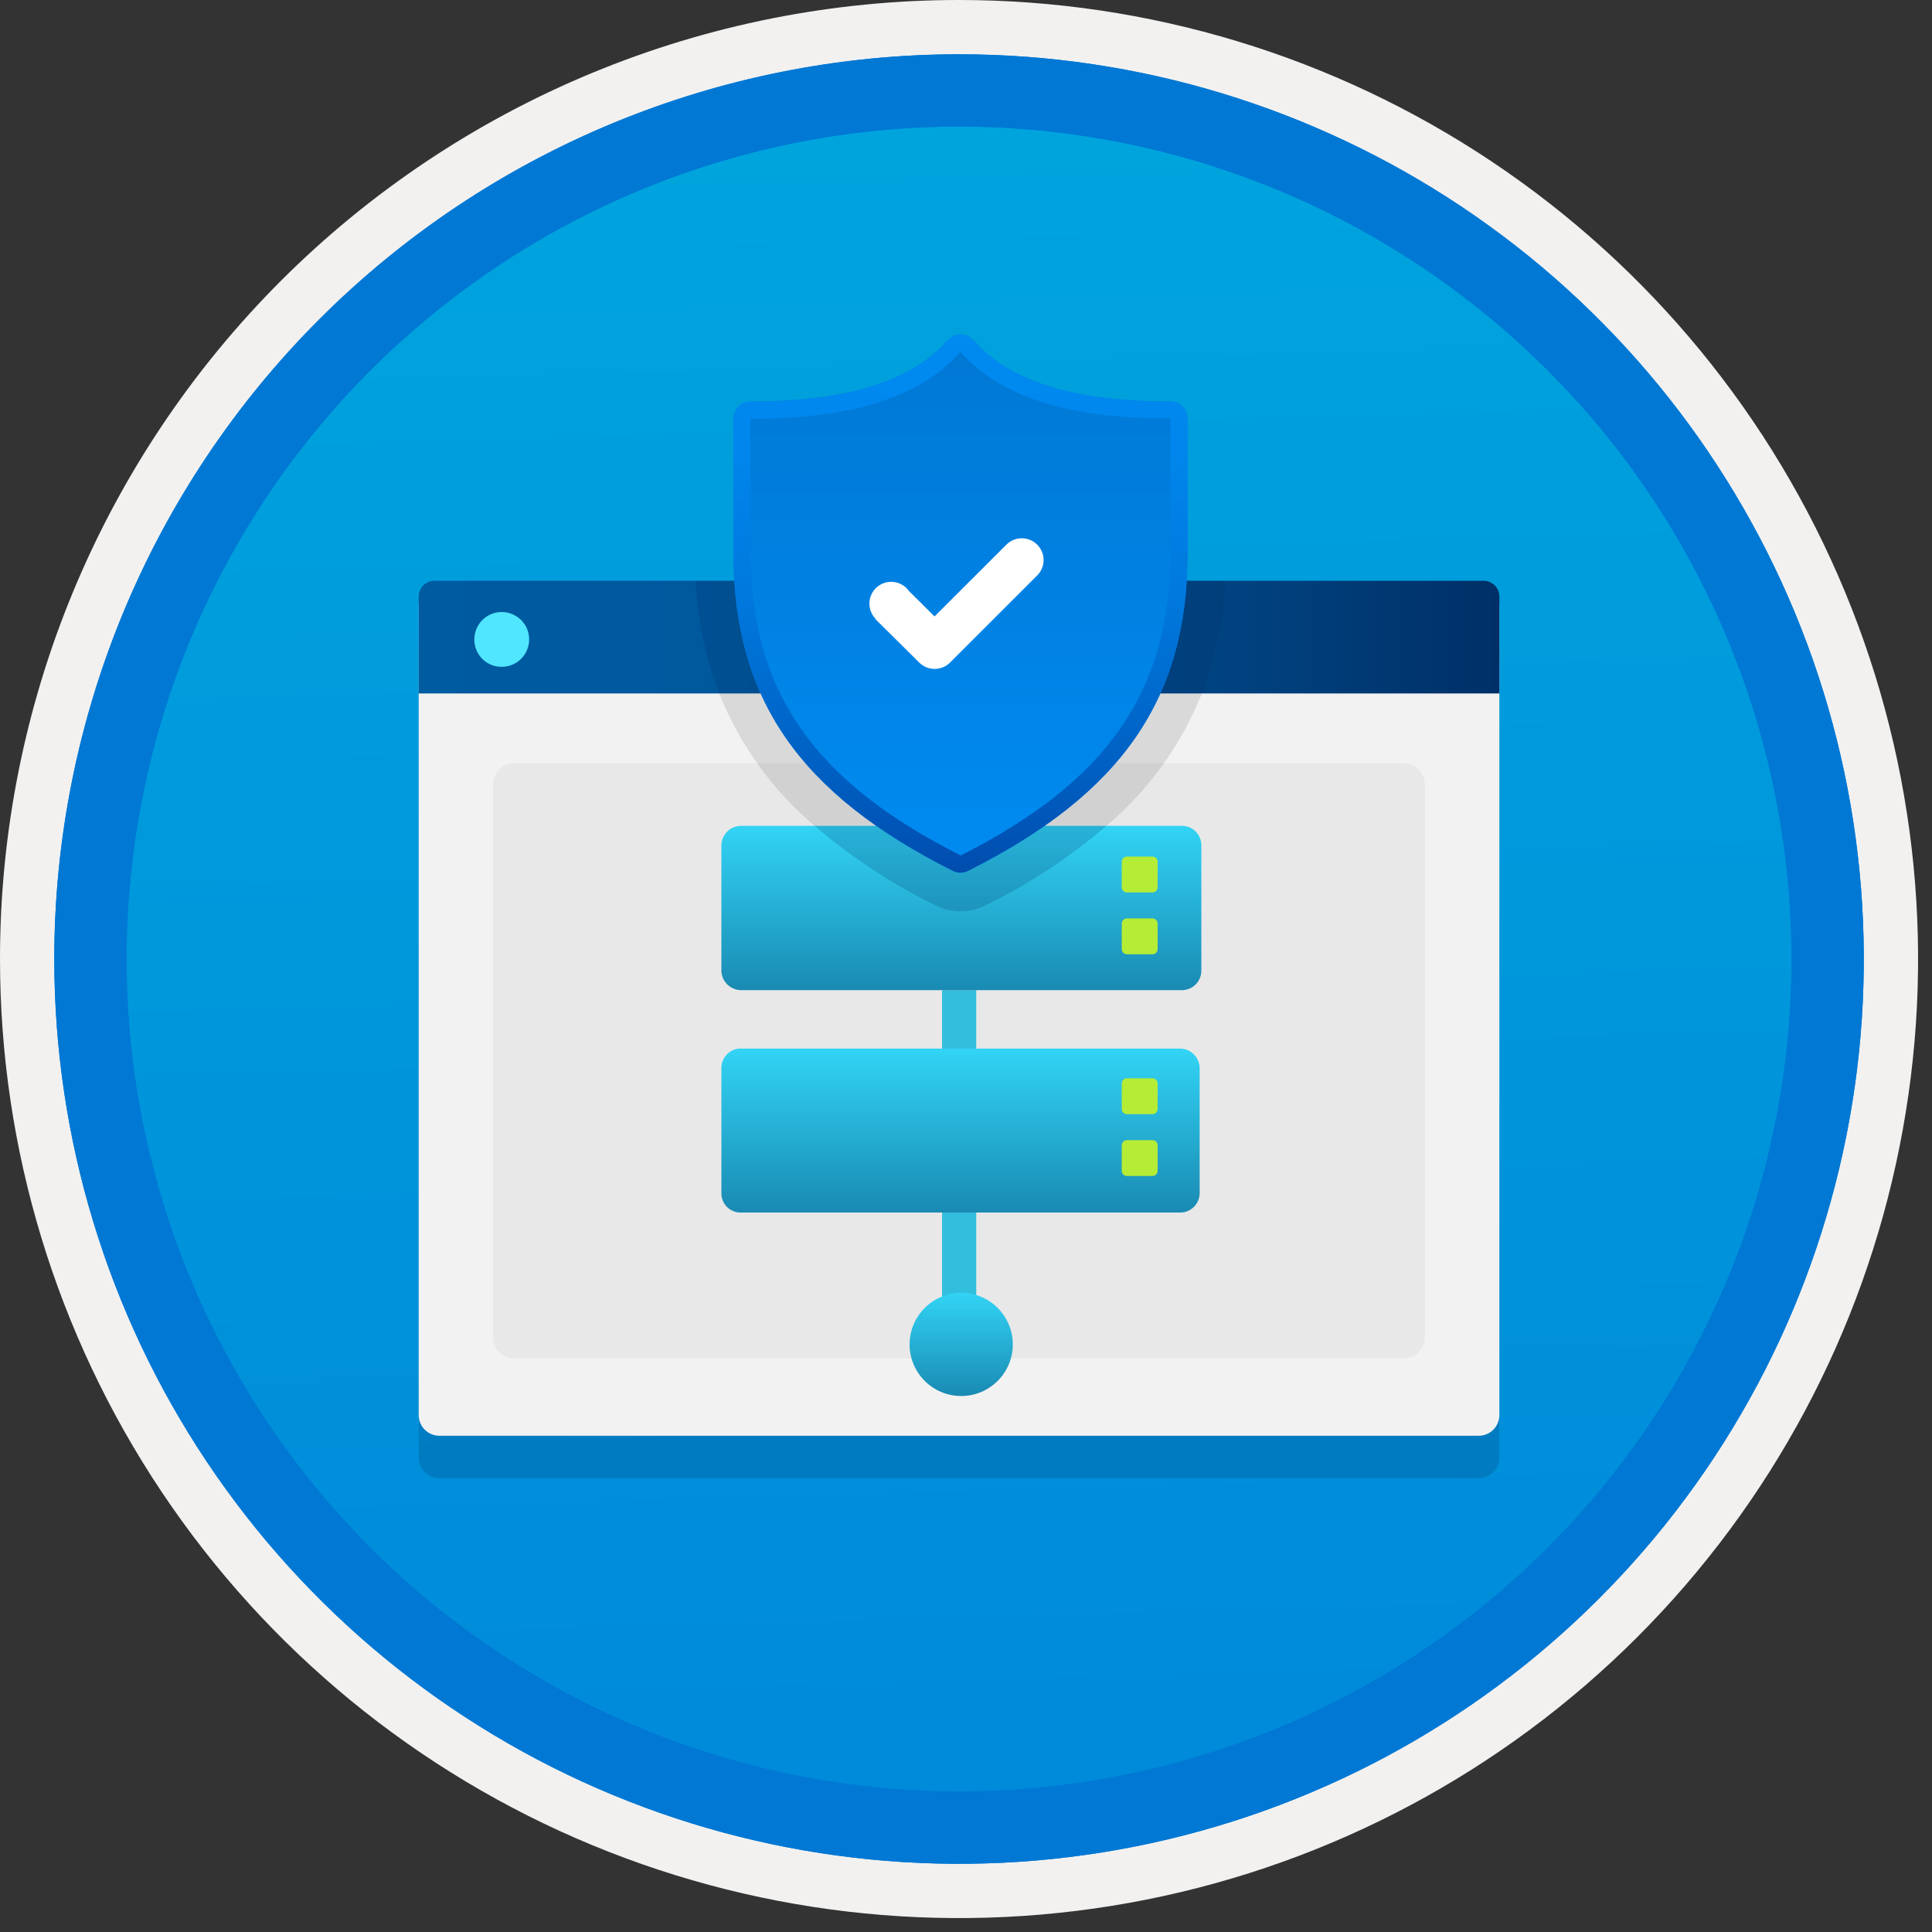 <svg width="100" height="100" viewBox="0 0 100 100" fill="none" xmlns="http://www.w3.org/2000/svg">
<rect x="0" y="0" width="100" height="100" fill="#333333" stroke="none"/>
<g clip-path="url(#clip0_378_1585)">
<path d="M49.64 96.45C40.382 96.45 31.332 93.704 23.634 88.561C15.936 83.417 9.936 76.107 6.393 67.553C2.85 59 1.923 49.588 3.73 40.508C5.536 31.427 9.994 23.087 16.54 16.54C23.087 9.994 31.428 5.535 40.508 3.729C49.588 1.923 59 2.85 67.553 6.393C76.107 9.936 83.418 15.936 88.561 23.634C93.705 31.331 96.45 40.382 96.45 49.64C96.451 55.787 95.24 61.874 92.888 67.554C90.535 73.233 87.088 78.394 82.741 82.74C78.394 87.087 73.234 90.535 67.554 92.888C61.875 95.24 55.787 96.45 49.64 96.45V96.45Z" fill="url(#paint0_linear_378_1585)"/>
<path fill-rule="evenodd" clip-rule="evenodd" d="M95.54 49.64C95.54 58.718 92.848 67.592 87.805 75.141C82.761 82.689 75.592 88.572 67.205 92.046C58.818 95.52 49.589 96.429 40.685 94.658C31.782 92.887 23.603 88.515 17.184 82.096C10.765 75.677 6.393 67.498 4.622 58.594C2.851 49.691 3.76 40.462 7.234 32.075C10.708 23.688 16.591 16.519 24.139 11.475C31.688 6.432 40.562 3.74 49.64 3.74C55.668 3.74 61.636 4.927 67.205 7.234C72.774 9.54 77.834 12.921 82.096 17.184C86.359 21.446 89.739 26.506 92.046 32.075C94.353 37.644 95.54 43.612 95.54 49.64V49.64ZM49.64 -0C59.458 -0 69.055 2.911 77.219 8.366C85.382 13.82 91.744 21.573 95.501 30.643C99.258 39.714 100.242 49.695 98.326 59.324C96.411 68.953 91.683 77.798 84.741 84.741C77.799 91.683 68.954 96.411 59.324 98.326C49.695 100.241 39.714 99.258 30.644 95.501C21.573 91.744 13.82 85.382 8.366 77.218C2.911 69.055 -1.61629e-06 59.458 3.61524e-07 49.64C-0.001 43.121 1.283 36.666 3.777 30.642C6.271 24.62 9.928 19.147 14.537 14.537C19.147 9.928 24.62 6.271 30.643 3.777C36.666 1.283 43.121 -0.001 49.64 -0V-0Z" fill="#F2F1F0"/>
<path fill-rule="evenodd" clip-rule="evenodd" d="M92.73 49.64C92.73 58.162 90.202 66.493 85.468 73.579C80.733 80.666 74.003 86.189 66.129 89.45C58.256 92.711 49.592 93.565 41.233 91.902C32.874 90.239 25.197 86.135 19.17 80.109C13.144 74.083 9.04 66.405 7.378 58.046C5.715 49.688 6.568 41.024 9.83 33.15C13.091 25.276 18.614 18.547 25.7 13.812C32.786 9.077 41.117 6.55 49.64 6.55C55.298 6.55 60.902 7.664 66.13 9.829C71.358 11.995 76.108 15.169 80.11 19.17C84.111 23.171 87.285 27.922 89.45 33.15C91.616 38.378 92.73 43.981 92.73 49.64ZM49.64 2.81C58.902 2.81 67.956 5.557 75.657 10.702C83.358 15.848 89.36 23.162 92.905 31.719C96.449 40.276 97.377 49.692 95.57 58.776C93.763 67.86 89.303 76.204 82.753 82.754C76.204 89.303 67.86 93.763 58.776 95.57C49.691 97.377 40.276 96.45 31.718 92.905C23.161 89.361 15.848 83.359 10.702 75.657C5.556 67.956 2.81 58.902 2.81 49.64C2.811 37.22 7.745 25.31 16.527 16.527C25.309 7.745 37.22 2.811 49.64 2.81V2.81Z" fill="#0078D4"/>
<path fill-rule="evenodd" clip-rule="evenodd" d="M92.73 49.64C92.73 58.162 90.202 66.493 85.468 73.579C80.733 80.665 74.003 86.189 66.129 89.45C58.256 92.711 49.592 93.565 41.233 91.902C32.874 90.239 25.197 86.135 19.17 80.109C13.144 74.083 9.04 66.405 7.378 58.046C5.715 49.688 6.568 41.024 9.83 33.15C13.091 25.276 18.614 18.547 25.7 13.812C32.786 9.077 41.117 6.55 49.64 6.55C55.298 6.55 60.902 7.664 66.13 9.829C71.358 11.995 76.108 15.169 80.11 19.17C84.111 23.171 87.285 27.922 89.45 33.15C91.616 38.378 92.73 43.981 92.73 49.64V49.64ZM49.64 2.81C58.902 2.81 67.956 5.556 75.657 10.702C83.358 15.848 89.36 23.162 92.905 31.719C96.449 40.276 97.377 49.692 95.57 58.776C93.763 67.86 89.303 76.204 82.753 82.754C76.204 89.303 67.86 93.763 58.776 95.57C49.691 97.377 40.276 96.45 31.718 92.905C23.161 89.361 15.848 83.358 10.702 75.657C5.556 67.956 2.81 58.902 2.81 49.64C2.811 37.22 7.745 25.309 16.527 16.527C25.309 7.745 37.22 2.811 49.64 2.81V2.81Z" fill="#0078D4"/>
<path opacity="0.2" d="M22.738 76.511H76.541C76.823 76.51 77.094 76.398 77.294 76.198C77.494 75.998 77.606 75.727 77.607 75.444V33.439H21.672V75.444C21.672 75.727 21.785 75.998 21.985 76.198C22.185 76.398 22.456 76.51 22.738 76.511V76.511Z" fill="#003067"/>
<path d="M22.738 74.315H76.541C76.823 74.314 77.094 74.201 77.294 74.001C77.494 73.802 77.606 73.531 77.607 73.248V31.243H21.672V73.248C21.672 73.531 21.785 73.802 21.985 74.001C22.185 74.201 22.456 74.314 22.738 74.315V74.315Z" fill="#F2F2F2"/>
<path d="M21.672 35.892H77.607V30.878C77.608 30.771 77.587 30.665 77.546 30.565C77.505 30.466 77.445 30.375 77.368 30.299C77.293 30.224 77.202 30.163 77.103 30.122C77.004 30.081 76.897 30.06 76.79 30.061H22.489C22.382 30.06 22.276 30.081 22.176 30.122C22.077 30.163 21.987 30.224 21.911 30.299C21.834 30.375 21.774 30.466 21.733 30.565C21.692 30.664 21.671 30.771 21.672 30.878L21.672 35.892Z" fill="url(#paint1_linear_378_1585)"/>
<path d="M25.974 34.514C26.255 34.513 26.529 34.429 26.762 34.273C26.994 34.116 27.175 33.894 27.282 33.635C27.388 33.375 27.416 33.09 27.36 32.815C27.304 32.54 27.169 32.288 26.97 32.09C26.771 31.893 26.517 31.759 26.242 31.705C25.967 31.651 25.682 31.68 25.423 31.788C25.165 31.896 24.944 32.078 24.788 32.312C24.634 32.546 24.551 32.82 24.552 33.101C24.55 33.288 24.586 33.473 24.657 33.645C24.729 33.818 24.833 33.975 24.966 34.107C25.098 34.239 25.256 34.342 25.429 34.412C25.602 34.482 25.788 34.517 25.974 34.514V34.514Z" fill="#50E6FF"/>
<path d="M72.649 39.501H26.619C26.013 39.501 25.521 39.993 25.521 40.599V69.214C25.521 69.82 26.013 70.312 26.619 70.312H72.649C73.256 70.312 73.747 69.82 73.747 69.214V40.599C73.747 39.993 73.256 39.501 72.649 39.501Z" fill="#E8E8E8"/>
<path d="M48.761 51.25H50.53V68.225H48.761V51.25Z" fill="#32BEDD"/>
<path d="M61.174 42.745H38.329C38.063 42.754 37.811 42.866 37.626 43.057C37.441 43.249 37.338 43.504 37.338 43.77V50.224C37.338 50.493 37.444 50.752 37.633 50.944C37.821 51.135 38.077 51.245 38.346 51.25H61.174C61.442 51.25 61.698 51.144 61.887 50.955C62.076 50.766 62.182 50.51 62.182 50.242L62.182 50.224V43.77C62.185 43.638 62.161 43.507 62.112 43.383C62.064 43.26 61.992 43.148 61.9 43.053C61.808 42.957 61.698 42.881 61.577 42.828C61.455 42.776 61.325 42.747 61.192 42.745C61.186 42.745 61.18 42.745 61.174 42.745Z" fill="url(#paint2_linear_378_1585)"/>
<path d="M61.104 54.274H38.258C38.006 54.296 37.772 54.412 37.602 54.599C37.431 54.785 37.338 55.029 37.339 55.282V61.754C37.336 61.884 37.359 62.013 37.407 62.134C37.455 62.255 37.526 62.365 37.616 62.459C37.706 62.553 37.814 62.627 37.933 62.679C38.053 62.731 38.181 62.759 38.311 62.761C38.323 62.762 38.334 62.762 38.346 62.761H61.104C61.368 62.757 61.62 62.649 61.805 62.46C61.99 62.272 62.094 62.018 62.094 61.754V55.282C62.09 55.019 61.984 54.768 61.8 54.58C61.616 54.392 61.367 54.283 61.104 54.274Z" fill="url(#paint3_linear_378_1585)"/>
<path d="M49.752 72.257C51.226 72.257 52.422 71.061 52.422 69.587C52.422 68.112 51.226 66.917 49.752 66.917C48.277 66.917 47.081 68.112 47.081 69.587C47.081 71.061 48.277 72.257 49.752 72.257Z" fill="url(#paint4_linear_378_1585)"/>
<path d="M59.654 44.336H58.328C58.181 44.336 58.062 44.455 58.062 44.602V45.928C58.062 46.074 58.181 46.193 58.328 46.193H59.654C59.8 46.193 59.919 46.074 59.919 45.928V44.602C59.919 44.455 59.8 44.336 59.654 44.336Z" fill="#B4EC36"/>
<path d="M59.654 47.537H58.328C58.181 47.537 58.062 47.656 58.062 47.802V49.128C58.062 49.275 58.181 49.394 58.328 49.394H59.654C59.8 49.394 59.919 49.275 59.919 49.128V47.802C59.919 47.656 59.8 47.537 59.654 47.537Z" fill="#B4EC36"/>
<path d="M59.654 55.812H58.328C58.181 55.812 58.062 55.931 58.062 56.077V57.404C58.062 57.55 58.181 57.669 58.328 57.669H59.654C59.8 57.669 59.919 57.55 59.919 57.404V56.077C59.919 55.931 59.8 55.812 59.654 55.812Z" fill="#B4EC36"/>
<path d="M59.654 59.013H58.328C58.181 59.013 58.062 59.132 58.062 59.278V60.604C58.062 60.751 58.181 60.869 58.328 60.869H59.654C59.8 60.869 59.919 60.751 59.919 60.604V59.278C59.919 59.132 59.8 59.013 59.654 59.013Z" fill="#B4EC36"/>
<path opacity="0.2" d="M36.006 30.061C36.104 32.056 36.515 34.025 37.225 35.892H62.207C62.917 34.025 63.329 32.056 63.426 30.061H36.006Z" fill="#003067"/>
<path opacity="0.2" d="M62.207 35.892H37.225C38.284 38.547 39.981 40.901 42.165 42.745H57.269C59.453 40.901 61.149 38.547 62.207 35.892Z" fill="#767676"/>
<path opacity="0.2" d="M49.716 47.17C50.164 47.17 50.606 47.064 51.006 46.863C53.26 45.761 55.364 44.377 57.268 42.745H42.165C44.079 44.385 46.193 45.776 48.458 46.882C48.851 47.071 49.281 47.169 49.716 47.17V47.17Z" fill="#003067"/>
<path d="M60.598 20.783C55.586 20.783 52.242 19.743 50.372 17.598C50.288 17.509 50.186 17.438 50.074 17.389C49.961 17.34 49.839 17.315 49.716 17.315C49.593 17.315 49.472 17.34 49.359 17.389C49.246 17.438 49.145 17.509 49.06 17.598C47.191 19.743 43.847 20.783 38.835 20.783C38.72 20.783 38.607 20.806 38.501 20.85C38.396 20.893 38.3 20.957 38.219 21.038C38.138 21.119 38.074 21.215 38.03 21.321C37.986 21.427 37.964 21.54 37.964 21.655V28.621C37.964 36.152 41.36 41.076 49.325 45.079C49.447 45.139 49.581 45.17 49.716 45.171C49.853 45.171 49.987 45.138 50.108 45.075C58.072 41.072 61.469 36.152 61.469 28.621V21.655C61.469 21.424 61.377 21.202 61.213 21.039C61.05 20.876 60.829 20.784 60.598 20.783V20.783Z" fill="url(#paint5_linear_378_1585)"/>
<path d="M49.696 18.188C51.722 20.512 55.232 21.655 60.398 21.655C60.455 21.655 60.514 21.655 60.572 21.655V28.621C60.572 35.764 57.322 40.445 49.728 44.278C42.111 40.449 38.861 35.766 38.861 28.621L38.835 21.68C44.122 21.68 47.688 20.538 49.704 18.214L49.716 18.212L49.696 18.188H49.696ZM49.716 17.315C49.593 17.313 49.471 17.337 49.358 17.386C49.245 17.435 49.143 17.507 49.06 17.598C47.191 19.743 43.847 20.783 38.835 20.783C38.72 20.783 38.607 20.806 38.501 20.849C38.396 20.893 38.3 20.957 38.219 21.038C38.138 21.119 38.074 21.215 38.03 21.321C37.986 21.427 37.964 21.54 37.964 21.655V28.621C37.964 36.152 41.36 41.076 49.325 45.079C49.447 45.139 49.581 45.17 49.716 45.171C49.852 45.171 49.987 45.138 50.108 45.075C58.072 41.072 61.469 36.152 61.469 28.621V21.655C61.468 21.424 61.377 21.202 61.213 21.039C61.05 20.876 60.829 20.784 60.598 20.783C55.586 20.783 52.242 19.743 50.372 17.598C50.289 17.507 50.188 17.435 50.075 17.386C49.962 17.337 49.84 17.313 49.716 17.315H49.716Z" fill="url(#paint6_linear_378_1585)"/>
<path fill-rule="evenodd" clip-rule="evenodd" d="M53.686 28.191C53.474 27.979 53.187 27.861 52.888 27.861C52.589 27.861 52.302 27.979 52.091 28.191L48.373 31.906L47.03 30.576C46.999 30.529 46.963 30.485 46.924 30.445C46.714 30.235 46.429 30.116 46.132 30.115C45.834 30.113 45.549 30.23 45.337 30.438C45.125 30.647 45.004 30.93 45 31.228C44.996 31.525 45.11 31.812 45.317 32.025L45.304 32.039L47.579 34.293C47.791 34.505 48.077 34.623 48.377 34.623C48.676 34.623 48.963 34.505 49.174 34.293L53.682 29.787L53.686 29.785C53.79 29.68 53.873 29.556 53.93 29.419C53.987 29.282 54.016 29.136 54.016 28.988C54.016 28.84 53.987 28.693 53.93 28.556C53.873 28.42 53.79 28.295 53.686 28.191V28.191Z" fill="white"/>
</g>
<defs>
<linearGradient id="paint0_linear_378_1585" x1="47.87" y1="-15.153" x2="51.852" y2="130.615" gradientUnits="userSpaceOnUse">
<stop stop-color="#00ABDE"/>
<stop offset="1" stop-color="#007ED8"/>
</linearGradient>
<linearGradient id="paint1_linear_378_1585" x1="21.672" y1="32.976" x2="77.607" y2="32.976" gradientUnits="userSpaceOnUse">
<stop stop-color="#005BA1"/>
<stop offset="0.26" stop-color="#00589D"/>
<stop offset="0.53" stop-color="#004F90"/>
<stop offset="0.8" stop-color="#003F7C"/>
<stop offset="1" stop-color="#003067"/>
</linearGradient>
<linearGradient id="paint2_linear_378_1585" x1="49.76" y1="51.25" x2="49.76" y2="42.745" gradientUnits="userSpaceOnUse">
<stop stop-color="#198AB3"/>
<stop offset="1" stop-color="#32D4F5"/>
</linearGradient>
<linearGradient id="paint3_linear_378_1585" x1="49.716" y1="62.762" x2="49.716" y2="54.274" gradientUnits="userSpaceOnUse">
<stop stop-color="#198AB3"/>
<stop offset="1" stop-color="#32D4F5"/>
</linearGradient>
<linearGradient id="paint4_linear_378_1585" x1="49.752" y1="72.257" x2="49.752" y2="66.917" gradientUnits="userSpaceOnUse">
<stop stop-color="#198AB3"/>
<stop offset="1" stop-color="#32D4F5"/>
</linearGradient>
<linearGradient id="paint5_linear_378_1585" x1="49.716" y1="45.171" x2="49.716" y2="17.315" gradientUnits="userSpaceOnUse">
<stop stop-color="#008BF1"/>
<stop offset="0.995" stop-color="#0078D4"/>
</linearGradient>
<linearGradient id="paint6_linear_378_1585" x1="49.716" y1="17.315" x2="49.716" y2="45.171" gradientUnits="userSpaceOnUse">
<stop stop-color="#008BF1"/>
<stop offset="0.22" stop-color="#0086EC"/>
<stop offset="0.49" stop-color="#0078DD"/>
<stop offset="0.79" stop-color="#0061C4"/>
<stop offset="1" stop-color="#004DAE"/>
</linearGradient>
<clipPath id="clip0_378_1585">
<rect width="99.28" height="99.28" fill="white"/>
</clipPath>
</defs>
</svg>
